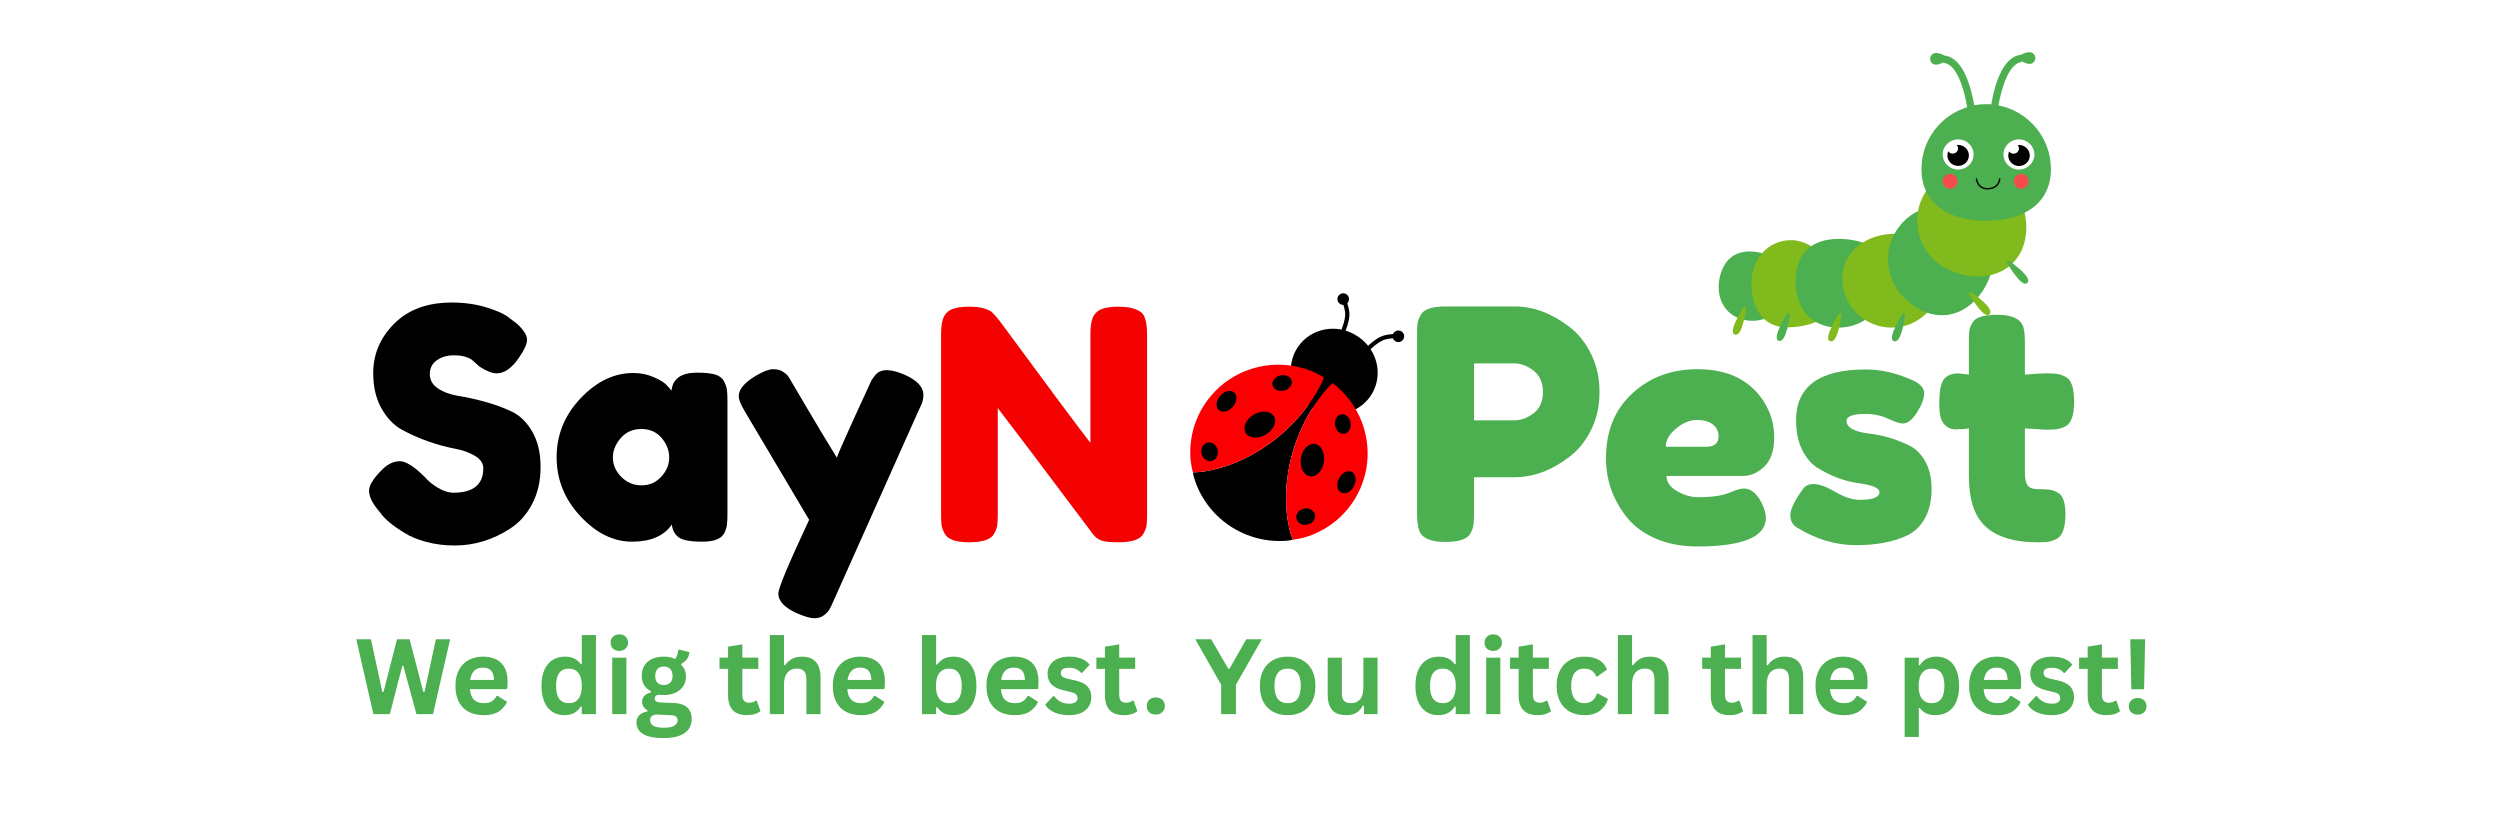<svg xmlns="http://www.w3.org/2000/svg" xmlns:xlink="http://www.w3.org/1999/xlink" width="600" zoomAndPan="magnify" viewBox="0 0 450 150" height="200" preserveAspectRatio="xMidYMid meet" version="1.0"><defs><g/><clipPath id="4ffce066dc"><path d="M 240 52.387 L 243 52.387 L 243 55 L 240 55 Z M 240 52.387 " clip-rule="nonzero"/></clipPath><clipPath id="ffbdeb604c"><path d="M 214.184 59 L 248 59 L 248 97.387 L 214.184 97.387 Z M 214.184 59 " clip-rule="nonzero"/></clipPath><clipPath id="8376763ea0"><path d="M 214.184 65 L 239 65 L 239 86 L 214.184 86 Z M 214.184 65 " clip-rule="nonzero"/></clipPath><clipPath id="13371cb432"><path d="M 231 68 L 247 68 L 247 97.387 L 231 97.387 Z M 231 68 " clip-rule="nonzero"/></clipPath><clipPath id="f39c798f10"><path d="M 345 9.359 L 369.34 9.359 L 369.34 40 L 345 40 Z M 345 9.359 " clip-rule="nonzero"/></clipPath><clipPath id="51a939d81a"><path d="M 340 56 L 343 56 L 343 61.859 L 340 61.859 Z M 340 56 " clip-rule="nonzero"/></clipPath><clipPath id="051f0997c5"><path d="M 329 56 L 332 56 L 332 61.859 L 329 61.859 Z M 329 56 " clip-rule="nonzero"/></clipPath><clipPath id="bdf274511d"><path d="M 319 56 L 323 56 L 323 61.859 L 319 61.859 Z M 319 56 " clip-rule="nonzero"/></clipPath></defs><rect x="-45" width="540" fill="#ffffff" y="-15" height="180" fill-opacity="1"/><rect x="-45" width="540" fill="#ffffff" y="-15" height="180" fill-opacity="1"/><g fill="#4caf50" fill-opacity="1"><g transform="translate(63.756, 128.541)"><g><path d="M 6.422 0 L 3.453 0 L 0.375 -13.469 L 3.016 -13.469 L 5.062 -4 L 5.281 -4 L 7.703 -13.469 L 9.969 -13.469 L 12.438 -4 L 12.656 -4 L 14.703 -13.469 L 17.266 -13.469 L 14.188 0 L 11.203 0 L 8.844 -8.688 L 8.656 -8.688 Z M 6.422 0 "/></g></g></g><g fill="#4caf50" fill-opacity="1"><g transform="translate(81.075, 128.541)"><g><path d="M 10.031 -4.5 L 3.516 -4.5 C 3.586 -3.613 3.836 -2.969 4.266 -2.562 C 4.691 -2.164 5.273 -1.969 6.016 -1.969 C 6.598 -1.969 7.07 -2.078 7.438 -2.297 C 7.801 -2.516 8.094 -2.844 8.312 -3.281 L 8.516 -3.281 L 10.203 -2.203 C 9.867 -1.484 9.367 -0.906 8.703 -0.469 C 8.035 -0.031 7.141 0.188 6.016 0.188 C 4.973 0.188 4.066 -0.008 3.297 -0.406 C 2.535 -0.801 1.945 -1.395 1.531 -2.188 C 1.113 -2.977 0.906 -3.941 0.906 -5.078 C 0.906 -6.234 1.125 -7.207 1.562 -8 C 2 -8.789 2.586 -9.379 3.328 -9.766 C 4.078 -10.148 4.914 -10.344 5.844 -10.344 C 7.281 -10.344 8.379 -9.961 9.141 -9.203 C 9.898 -8.441 10.281 -7.328 10.281 -5.859 C 10.281 -5.328 10.266 -4.91 10.234 -4.609 Z M 7.844 -6.156 C 7.82 -6.926 7.645 -7.488 7.312 -7.844 C 6.977 -8.195 6.488 -8.375 5.844 -8.375 C 4.551 -8.375 3.789 -7.633 3.562 -6.156 Z M 7.844 -6.156 "/></g></g><g transform="translate(92.115, 128.541)"><g/></g><g transform="translate(96.562, 128.541)"><g><path d="M 5.016 0.188 C 4.211 0.188 3.504 -0.004 2.891 -0.391 C 2.273 -0.773 1.789 -1.363 1.438 -2.156 C 1.082 -2.945 0.906 -3.922 0.906 -5.078 C 0.906 -6.234 1.082 -7.207 1.438 -8 C 1.801 -8.789 2.301 -9.379 2.938 -9.766 C 3.57 -10.148 4.305 -10.344 5.141 -10.344 C 5.773 -10.344 6.32 -10.234 6.781 -10.016 C 7.25 -9.805 7.645 -9.469 7.969 -9 L 8.156 -9.047 L 8.156 -14.234 L 10.703 -14.234 L 10.703 0 L 8.156 0 L 8.156 -1.312 L 7.969 -1.359 C 7.688 -0.879 7.297 -0.5 6.797 -0.219 C 6.305 0.051 5.711 0.188 5.016 0.188 Z M 5.844 -1.969 C 6.562 -1.969 7.129 -2.223 7.547 -2.734 C 7.961 -3.254 8.172 -4.035 8.172 -5.078 C 8.172 -6.117 7.961 -6.895 7.547 -7.406 C 7.129 -7.926 6.562 -8.188 5.844 -8.188 C 5.094 -8.188 4.52 -7.938 4.125 -7.438 C 3.727 -6.938 3.531 -6.148 3.531 -5.078 C 3.531 -4.004 3.727 -3.219 4.125 -2.719 C 4.52 -2.219 5.094 -1.969 5.844 -1.969 Z M 5.844 -1.969 "/></g></g><g transform="translate(108.735, 128.541)"><g><path d="M 2.734 -11.375 C 2.273 -11.375 1.898 -11.508 1.609 -11.781 C 1.316 -12.062 1.172 -12.426 1.172 -12.875 C 1.172 -13.312 1.316 -13.664 1.609 -13.938 C 1.898 -14.219 2.273 -14.359 2.734 -14.359 C 3.047 -14.359 3.316 -14.297 3.547 -14.172 C 3.785 -14.047 3.973 -13.867 4.109 -13.641 C 4.242 -13.422 4.312 -13.164 4.312 -12.875 C 4.312 -12.582 4.242 -12.32 4.109 -12.094 C 3.973 -11.875 3.785 -11.695 3.547 -11.562 C 3.316 -11.438 3.047 -11.375 2.734 -11.375 Z M 1.469 0 L 1.469 -10.156 L 4.016 -10.156 L 4.016 0 Z M 1.469 0 "/></g></g><g transform="translate(114.204, 128.541)"><g><path d="M 5.266 4.312 C 3.586 4.312 2.348 4.066 1.547 3.578 C 0.754 3.086 0.359 2.398 0.359 1.516 C 0.359 0.984 0.523 0.547 0.859 0.203 C 1.203 -0.129 1.695 -0.359 2.344 -0.484 L 2.344 -0.672 C 2 -0.879 1.75 -1.109 1.594 -1.359 C 1.445 -1.617 1.375 -1.914 1.375 -2.25 C 1.375 -3.07 1.906 -3.625 2.969 -3.906 L 2.969 -4.094 C 2.414 -4.406 2 -4.789 1.719 -5.25 C 1.445 -5.719 1.312 -6.281 1.312 -6.938 C 1.312 -7.613 1.469 -8.207 1.781 -8.719 C 2.094 -9.238 2.547 -9.641 3.141 -9.922 C 3.742 -10.203 4.461 -10.344 5.297 -10.344 C 6.141 -10.344 6.816 -10.195 7.328 -9.906 C 7.641 -10.363 7.816 -10.891 7.859 -11.484 L 8.062 -11.609 L 9.891 -11.156 C 9.836 -10.664 9.695 -10.254 9.469 -9.922 C 9.238 -9.598 8.883 -9.305 8.406 -9.047 L 8.406 -8.844 C 8.977 -8.344 9.266 -7.641 9.266 -6.734 C 9.266 -6.109 9.109 -5.547 8.797 -5.047 C 8.484 -4.555 8.023 -4.164 7.422 -3.875 C 6.828 -3.582 6.117 -3.438 5.297 -3.438 L 4.906 -3.453 C 4.664 -3.461 4.492 -3.469 4.391 -3.469 C 4.16 -3.469 3.977 -3.406 3.844 -3.281 C 3.707 -3.156 3.641 -2.992 3.641 -2.797 C 3.641 -2.586 3.723 -2.422 3.891 -2.297 C 4.066 -2.18 4.32 -2.113 4.656 -2.094 L 6.938 -2.016 C 9.176 -1.953 10.297 -0.984 10.297 0.891 C 10.297 1.547 10.129 2.129 9.797 2.641 C 9.461 3.148 8.922 3.555 8.172 3.859 C 7.422 4.16 6.453 4.312 5.266 4.312 Z M 5.297 -5.234 C 5.785 -5.234 6.164 -5.375 6.438 -5.656 C 6.719 -5.945 6.859 -6.359 6.859 -6.891 C 6.859 -7.43 6.719 -7.844 6.438 -8.125 C 6.164 -8.414 5.785 -8.562 5.297 -8.562 C 4.797 -8.562 4.41 -8.414 4.141 -8.125 C 3.867 -7.844 3.734 -7.43 3.734 -6.891 C 3.734 -6.359 3.867 -5.945 4.141 -5.656 C 4.41 -5.375 4.797 -5.234 5.297 -5.234 Z M 5.266 2.453 C 6.141 2.453 6.773 2.328 7.172 2.078 C 7.566 1.836 7.766 1.52 7.766 1.125 C 7.766 0.812 7.66 0.578 7.453 0.422 C 7.254 0.273 6.93 0.195 6.484 0.188 L 4.484 0.094 C 4.422 0.094 4.359 0.086 4.297 0.078 C 4.234 0.078 4.176 0.078 4.125 0.078 C 3.695 0.078 3.367 0.164 3.141 0.344 C 2.922 0.531 2.812 0.785 2.812 1.109 C 2.812 1.547 3.016 1.879 3.422 2.109 C 3.836 2.336 4.453 2.453 5.266 2.453 Z M 5.266 2.453 "/></g></g><g transform="translate(124.765, 128.541)"><g/></g><g transform="translate(129.212, 128.541)"><g><path d="M 7 -2.422 L 7.672 -0.531 C 7.391 -0.301 7.039 -0.125 6.625 0 C 6.207 0.125 5.738 0.188 5.219 0.188 C 4.113 0.188 3.273 -0.109 2.703 -0.703 C 2.129 -1.305 1.844 -2.176 1.844 -3.312 L 1.844 -8.141 L 0.297 -8.141 L 0.297 -10.172 L 1.844 -10.172 L 1.844 -12.141 L 4.406 -12.562 L 4.406 -10.172 L 7.281 -10.172 L 7.281 -8.141 L 4.406 -8.141 L 4.406 -3.5 C 4.406 -3 4.508 -2.629 4.719 -2.391 C 4.926 -2.16 5.227 -2.047 5.625 -2.047 C 6.082 -2.047 6.477 -2.172 6.812 -2.422 Z M 7 -2.422 "/></g></g><g transform="translate(137.103, 128.541)"><g><path d="M 1.469 0 L 1.469 -14.234 L 4.016 -14.234 L 4.016 -8.828 L 4.203 -8.797 C 4.547 -9.297 4.961 -9.676 5.453 -9.938 C 5.941 -10.207 6.535 -10.344 7.234 -10.344 C 9.473 -10.344 10.594 -9.07 10.594 -6.531 L 10.594 0 L 8.047 0 L 8.047 -6.219 C 8.047 -6.906 7.906 -7.406 7.625 -7.719 C 7.344 -8.039 6.91 -8.203 6.328 -8.203 C 5.617 -8.203 5.055 -7.961 4.641 -7.484 C 4.223 -7.004 4.016 -6.266 4.016 -5.266 L 4.016 0 Z M 1.469 0 "/></g></g><g transform="translate(148.999, 128.541)"><g><path d="M 10.031 -4.5 L 3.516 -4.5 C 3.586 -3.613 3.836 -2.969 4.266 -2.562 C 4.691 -2.164 5.273 -1.969 6.016 -1.969 C 6.598 -1.969 7.07 -2.078 7.438 -2.297 C 7.801 -2.516 8.094 -2.844 8.312 -3.281 L 8.516 -3.281 L 10.203 -2.203 C 9.867 -1.484 9.367 -0.906 8.703 -0.469 C 8.035 -0.031 7.141 0.188 6.016 0.188 C 4.973 0.188 4.066 -0.008 3.297 -0.406 C 2.535 -0.801 1.945 -1.395 1.531 -2.188 C 1.113 -2.977 0.906 -3.941 0.906 -5.078 C 0.906 -6.234 1.125 -7.207 1.562 -8 C 2 -8.789 2.586 -9.379 3.328 -9.766 C 4.078 -10.148 4.914 -10.344 5.844 -10.344 C 7.281 -10.344 8.379 -9.961 9.141 -9.203 C 9.898 -8.441 10.281 -7.328 10.281 -5.859 C 10.281 -5.328 10.266 -4.91 10.234 -4.609 Z M 7.844 -6.156 C 7.82 -6.926 7.645 -7.488 7.312 -7.844 C 6.977 -8.195 6.488 -8.375 5.844 -8.375 C 4.551 -8.375 3.789 -7.633 3.562 -6.156 Z M 7.844 -6.156 "/></g></g><g transform="translate(160.038, 128.541)"><g/></g><g transform="translate(164.486, 128.541)"><g><path d="M 7.094 0.188 C 5.801 0.188 4.836 -0.297 4.203 -1.266 L 4.016 -1.219 L 4.016 0 L 1.469 0 L 1.469 -14.234 L 4.016 -14.234 L 4.016 -8.953 L 4.203 -8.922 C 4.555 -9.41 4.969 -9.77 5.438 -10 C 5.914 -10.227 6.488 -10.344 7.156 -10.344 C 7.977 -10.344 8.695 -10.148 9.312 -9.766 C 9.926 -9.379 10.406 -8.789 10.75 -8 C 11.094 -7.219 11.266 -6.242 11.266 -5.078 C 11.266 -3.922 11.082 -2.945 10.719 -2.156 C 10.363 -1.363 9.875 -0.773 9.25 -0.391 C 8.625 -0.004 7.906 0.188 7.094 0.188 Z M 6.328 -1.969 C 7.078 -1.969 7.645 -2.219 8.031 -2.719 C 8.426 -3.219 8.625 -4.004 8.625 -5.078 C 8.625 -6.148 8.426 -6.938 8.031 -7.438 C 7.645 -7.938 7.078 -8.188 6.328 -8.188 C 5.609 -8.188 5.035 -7.926 4.609 -7.406 C 4.191 -6.895 3.984 -6.117 3.984 -5.078 C 3.984 -4.035 4.191 -3.254 4.609 -2.734 C 5.035 -2.223 5.609 -1.969 6.328 -1.969 Z M 6.328 -1.969 "/></g></g><g transform="translate(176.649, 128.541)"><g><path d="M 10.031 -4.5 L 3.516 -4.5 C 3.586 -3.613 3.836 -2.969 4.266 -2.562 C 4.691 -2.164 5.273 -1.969 6.016 -1.969 C 6.598 -1.969 7.07 -2.078 7.438 -2.297 C 7.801 -2.516 8.094 -2.844 8.312 -3.281 L 8.516 -3.281 L 10.203 -2.203 C 9.867 -1.484 9.367 -0.906 8.703 -0.469 C 8.035 -0.031 7.141 0.188 6.016 0.188 C 4.973 0.188 4.066 -0.008 3.297 -0.406 C 2.535 -0.801 1.945 -1.395 1.531 -2.188 C 1.113 -2.977 0.906 -3.941 0.906 -5.078 C 0.906 -6.234 1.125 -7.207 1.562 -8 C 2 -8.789 2.586 -9.379 3.328 -9.766 C 4.078 -10.148 4.914 -10.344 5.844 -10.344 C 7.281 -10.344 8.379 -9.961 9.141 -9.203 C 9.898 -8.441 10.281 -7.328 10.281 -5.859 C 10.281 -5.328 10.266 -4.91 10.234 -4.609 Z M 7.844 -6.156 C 7.82 -6.926 7.645 -7.488 7.312 -7.844 C 6.977 -8.195 6.488 -8.375 5.844 -8.375 C 4.551 -8.375 3.789 -7.633 3.562 -6.156 Z M 7.844 -6.156 "/></g></g><g transform="translate(187.688, 128.541)"><g><path d="M 4.75 0.188 C 4.062 0.188 3.426 0.109 2.844 -0.047 C 2.27 -0.211 1.773 -0.438 1.359 -0.719 C 0.953 -1.008 0.648 -1.336 0.453 -1.703 L 1.875 -3.234 L 2.078 -3.234 C 2.41 -2.773 2.805 -2.43 3.266 -2.203 C 3.723 -1.984 4.223 -1.875 4.766 -1.875 C 5.266 -1.875 5.641 -1.961 5.891 -2.141 C 6.141 -2.316 6.266 -2.57 6.266 -2.906 C 6.266 -3.156 6.176 -3.367 6 -3.547 C 5.82 -3.723 5.531 -3.859 5.125 -3.953 L 3.781 -4.281 C 2.77 -4.52 2.031 -4.883 1.562 -5.375 C 1.102 -5.875 0.875 -6.504 0.875 -7.266 C 0.875 -7.898 1.035 -8.445 1.359 -8.906 C 1.68 -9.375 2.133 -9.727 2.719 -9.969 C 3.301 -10.219 3.984 -10.344 4.766 -10.344 C 5.68 -10.344 6.441 -10.211 7.047 -9.953 C 7.648 -9.691 8.117 -9.336 8.453 -8.891 L 7.094 -7.422 L 6.906 -7.422 C 6.625 -7.742 6.305 -7.977 5.953 -8.125 C 5.598 -8.27 5.203 -8.344 4.766 -8.344 C 3.766 -8.344 3.266 -8.031 3.266 -7.406 C 3.266 -7.133 3.359 -6.914 3.547 -6.75 C 3.734 -6.594 4.062 -6.461 4.531 -6.359 L 5.781 -6.078 C 6.812 -5.859 7.562 -5.504 8.031 -5.016 C 8.508 -4.523 8.75 -3.867 8.75 -3.047 C 8.75 -2.398 8.586 -1.832 8.266 -1.344 C 7.953 -0.852 7.492 -0.473 6.891 -0.203 C 6.297 0.055 5.582 0.188 4.75 0.188 Z M 4.75 0.188 "/></g></g><g transform="translate(197.052, 128.541)"><g><path d="M 7 -2.422 L 7.672 -0.531 C 7.391 -0.301 7.039 -0.125 6.625 0 C 6.207 0.125 5.738 0.188 5.219 0.188 C 4.113 0.188 3.273 -0.109 2.703 -0.703 C 2.129 -1.305 1.844 -2.176 1.844 -3.312 L 1.844 -8.141 L 0.297 -8.141 L 0.297 -10.172 L 1.844 -10.172 L 1.844 -12.141 L 4.406 -12.562 L 4.406 -10.172 L 7.281 -10.172 L 7.281 -8.141 L 4.406 -8.141 L 4.406 -3.5 C 4.406 -3 4.508 -2.629 4.719 -2.391 C 4.926 -2.16 5.227 -2.047 5.625 -2.047 C 6.082 -2.047 6.477 -2.172 6.812 -2.422 Z M 7 -2.422 "/></g></g></g><g fill="#4caf50" fill-opacity="1"><g transform="translate(205.44, 128.541)"><g><path d="M 2.594 0.078 C 2.27 0.078 1.984 0.016 1.734 -0.109 C 1.484 -0.242 1.289 -0.426 1.156 -0.656 C 1.031 -0.895 0.969 -1.16 0.969 -1.453 C 0.969 -1.742 1.031 -2.004 1.156 -2.234 C 1.289 -2.473 1.484 -2.66 1.734 -2.797 C 1.984 -2.93 2.27 -3 2.594 -3 C 2.926 -3 3.219 -2.93 3.469 -2.797 C 3.719 -2.672 3.906 -2.488 4.031 -2.25 C 4.164 -2.02 4.234 -1.758 4.234 -1.469 C 4.234 -1.02 4.082 -0.648 3.781 -0.359 C 3.488 -0.066 3.094 0.078 2.594 0.078 Z M 2.594 0.078 "/></g></g><g transform="translate(210.643, 128.541)"><g/></g><g transform="translate(215.09, 128.541)"><g><path d="M 7.375 0 L 4.719 0 L 4.719 -5.281 L 0.062 -13.469 L 2.922 -13.469 L 6 -8.172 L 6.219 -8.172 L 9.234 -13.469 L 12.031 -13.469 L 7.375 -5.281 Z M 7.375 0 "/></g></g></g><g fill="#4caf50" fill-opacity="1"><g transform="translate(225.872, 128.541)"><g><path d="M 5.906 0.188 C 4.906 0.188 4.031 -0.016 3.281 -0.422 C 2.531 -0.828 1.945 -1.422 1.531 -2.203 C 1.113 -2.992 0.906 -3.953 0.906 -5.078 C 0.906 -6.191 1.113 -7.145 1.531 -7.938 C 1.945 -8.727 2.531 -9.328 3.281 -9.734 C 4.031 -10.141 4.906 -10.344 5.906 -10.344 C 6.895 -10.344 7.766 -10.141 8.516 -9.734 C 9.273 -9.328 9.863 -8.727 10.281 -7.938 C 10.695 -7.145 10.906 -6.191 10.906 -5.078 C 10.906 -3.953 10.695 -2.992 10.281 -2.203 C 9.863 -1.422 9.273 -0.828 8.516 -0.422 C 7.766 -0.016 6.895 0.188 5.906 0.188 Z M 5.906 -1.969 C 7.477 -1.969 8.266 -3.004 8.266 -5.078 C 8.266 -6.148 8.062 -6.938 7.656 -7.438 C 7.25 -7.938 6.664 -8.188 5.906 -8.188 C 4.32 -8.188 3.531 -7.148 3.531 -5.078 C 3.531 -3.004 4.32 -1.969 5.906 -1.969 Z M 5.906 -1.969 "/></g></g><g transform="translate(237.676, 128.541)"><g><path d="M 4.656 0.188 C 3.508 0.188 2.664 -0.117 2.125 -0.734 C 1.582 -1.359 1.312 -2.254 1.312 -3.422 L 1.312 -10.156 L 3.859 -10.156 L 3.859 -3.75 C 3.859 -3.125 3.988 -2.672 4.25 -2.391 C 4.52 -2.109 4.938 -1.969 5.5 -1.969 C 6.207 -1.969 6.754 -2.195 7.141 -2.656 C 7.535 -3.125 7.734 -3.852 7.734 -4.844 L 7.734 -10.156 L 10.281 -10.156 L 10.281 0 L 7.844 0 L 7.844 -1.484 L 7.641 -1.531 C 7.316 -0.945 6.922 -0.516 6.453 -0.234 C 5.984 0.047 5.383 0.188 4.656 0.188 Z M 4.656 0.188 "/></g></g><g transform="translate(249.424, 128.541)"><g/></g><g transform="translate(253.871, 128.541)"><g><path d="M 5.016 0.188 C 4.211 0.188 3.504 -0.004 2.891 -0.391 C 2.273 -0.773 1.789 -1.363 1.438 -2.156 C 1.082 -2.945 0.906 -3.922 0.906 -5.078 C 0.906 -6.234 1.082 -7.207 1.438 -8 C 1.801 -8.789 2.301 -9.379 2.938 -9.766 C 3.57 -10.148 4.305 -10.344 5.141 -10.344 C 5.773 -10.344 6.32 -10.234 6.781 -10.016 C 7.25 -9.805 7.645 -9.469 7.969 -9 L 8.156 -9.047 L 8.156 -14.234 L 10.703 -14.234 L 10.703 0 L 8.156 0 L 8.156 -1.312 L 7.969 -1.359 C 7.688 -0.879 7.297 -0.5 6.797 -0.219 C 6.305 0.051 5.711 0.188 5.016 0.188 Z M 5.844 -1.969 C 6.562 -1.969 7.129 -2.223 7.547 -2.734 C 7.961 -3.254 8.172 -4.035 8.172 -5.078 C 8.172 -6.117 7.961 -6.895 7.547 -7.406 C 7.129 -7.926 6.562 -8.188 5.844 -8.188 C 5.094 -8.188 4.52 -7.938 4.125 -7.438 C 3.727 -6.938 3.531 -6.148 3.531 -5.078 C 3.531 -4.004 3.727 -3.219 4.125 -2.719 C 4.52 -2.219 5.094 -1.969 5.844 -1.969 Z M 5.844 -1.969 "/></g></g><g transform="translate(266.044, 128.541)"><g><path d="M 2.734 -11.375 C 2.273 -11.375 1.898 -11.508 1.609 -11.781 C 1.316 -12.062 1.172 -12.426 1.172 -12.875 C 1.172 -13.312 1.316 -13.664 1.609 -13.938 C 1.898 -14.219 2.273 -14.359 2.734 -14.359 C 3.047 -14.359 3.316 -14.297 3.547 -14.172 C 3.785 -14.047 3.973 -13.867 4.109 -13.641 C 4.242 -13.422 4.312 -13.164 4.312 -12.875 C 4.312 -12.582 4.242 -12.32 4.109 -12.094 C 3.973 -11.875 3.785 -11.695 3.547 -11.562 C 3.316 -11.438 3.047 -11.375 2.734 -11.375 Z M 1.469 0 L 1.469 -10.156 L 4.016 -10.156 L 4.016 0 Z M 1.469 0 "/></g></g><g transform="translate(271.513, 128.541)"><g><path d="M 7 -2.422 L 7.672 -0.531 C 7.391 -0.301 7.039 -0.125 6.625 0 C 6.207 0.125 5.738 0.188 5.219 0.188 C 4.113 0.188 3.273 -0.109 2.703 -0.703 C 2.129 -1.305 1.844 -2.176 1.844 -3.312 L 1.844 -8.141 L 0.297 -8.141 L 0.297 -10.172 L 1.844 -10.172 L 1.844 -12.141 L 4.406 -12.562 L 4.406 -10.172 L 7.281 -10.172 L 7.281 -8.141 L 4.406 -8.141 L 4.406 -3.5 C 4.406 -3 4.508 -2.629 4.719 -2.391 C 4.926 -2.16 5.227 -2.047 5.625 -2.047 C 6.082 -2.047 6.477 -2.172 6.812 -2.422 Z M 7 -2.422 "/></g></g></g><g fill="#4caf50" fill-opacity="1"><g transform="translate(279.284, 128.541)"><g><path d="M 5.922 0.188 C 4.941 0.188 4.07 -0.016 3.312 -0.422 C 2.562 -0.828 1.973 -1.426 1.547 -2.219 C 1.117 -3.008 0.906 -3.961 0.906 -5.078 C 0.906 -6.191 1.117 -7.145 1.547 -7.938 C 1.973 -8.727 2.555 -9.328 3.297 -9.734 C 4.047 -10.141 4.906 -10.344 5.875 -10.344 C 8.02 -10.344 9.391 -9.566 9.984 -8.016 L 8.234 -6.766 L 8.047 -6.766 C 7.836 -7.242 7.566 -7.598 7.234 -7.828 C 6.898 -8.066 6.445 -8.188 5.875 -8.188 C 5.133 -8.188 4.555 -7.93 4.141 -7.422 C 3.734 -6.91 3.531 -6.129 3.531 -5.078 C 3.531 -4.035 3.738 -3.254 4.156 -2.734 C 4.57 -2.223 5.16 -1.969 5.922 -1.969 C 6.473 -1.969 6.941 -2.113 7.328 -2.406 C 7.711 -2.707 7.988 -3.141 8.156 -3.703 L 8.344 -3.719 L 10.156 -2.719 C 9.895 -1.863 9.414 -1.164 8.719 -0.625 C 8.031 -0.082 7.098 0.188 5.922 0.188 Z M 5.922 0.188 "/></g></g><g transform="translate(289.753, 128.541)"><g><path d="M 1.469 0 L 1.469 -14.234 L 4.016 -14.234 L 4.016 -8.828 L 4.203 -8.797 C 4.547 -9.297 4.961 -9.676 5.453 -9.938 C 5.941 -10.207 6.535 -10.344 7.234 -10.344 C 9.473 -10.344 10.594 -9.07 10.594 -6.531 L 10.594 0 L 8.047 0 L 8.047 -6.219 C 8.047 -6.906 7.906 -7.406 7.625 -7.719 C 7.344 -8.039 6.91 -8.203 6.328 -8.203 C 5.617 -8.203 5.055 -7.961 4.641 -7.484 C 4.223 -7.004 4.016 -6.266 4.016 -5.266 L 4.016 0 Z M 1.469 0 "/></g></g><g transform="translate(301.649, 128.541)"><g/></g><g transform="translate(306.096, 128.541)"><g><path d="M 7 -2.422 L 7.672 -0.531 C 7.391 -0.301 7.039 -0.125 6.625 0 C 6.207 0.125 5.738 0.188 5.219 0.188 C 4.113 0.188 3.273 -0.109 2.703 -0.703 C 2.129 -1.305 1.844 -2.176 1.844 -3.312 L 1.844 -8.141 L 0.297 -8.141 L 0.297 -10.172 L 1.844 -10.172 L 1.844 -12.141 L 4.406 -12.562 L 4.406 -10.172 L 7.281 -10.172 L 7.281 -8.141 L 4.406 -8.141 L 4.406 -3.5 C 4.406 -3 4.508 -2.629 4.719 -2.391 C 4.926 -2.16 5.227 -2.047 5.625 -2.047 C 6.082 -2.047 6.477 -2.172 6.812 -2.422 Z M 7 -2.422 "/></g></g><g transform="translate(313.987, 128.541)"><g><path d="M 1.469 0 L 1.469 -14.234 L 4.016 -14.234 L 4.016 -8.828 L 4.203 -8.797 C 4.547 -9.297 4.961 -9.676 5.453 -9.938 C 5.941 -10.207 6.535 -10.344 7.234 -10.344 C 9.473 -10.344 10.594 -9.07 10.594 -6.531 L 10.594 0 L 8.047 0 L 8.047 -6.219 C 8.047 -6.906 7.906 -7.406 7.625 -7.719 C 7.344 -8.039 6.91 -8.203 6.328 -8.203 C 5.617 -8.203 5.055 -7.961 4.641 -7.484 C 4.223 -7.004 4.016 -6.266 4.016 -5.266 L 4.016 0 Z M 1.469 0 "/></g></g><g transform="translate(325.883, 128.541)"><g><path d="M 10.031 -4.5 L 3.516 -4.5 C 3.586 -3.613 3.836 -2.969 4.266 -2.562 C 4.691 -2.164 5.273 -1.969 6.016 -1.969 C 6.598 -1.969 7.07 -2.078 7.438 -2.297 C 7.801 -2.516 8.094 -2.844 8.312 -3.281 L 8.516 -3.281 L 10.203 -2.203 C 9.867 -1.484 9.367 -0.906 8.703 -0.469 C 8.035 -0.031 7.141 0.188 6.016 0.188 C 4.973 0.188 4.066 -0.008 3.297 -0.406 C 2.535 -0.801 1.945 -1.395 1.531 -2.188 C 1.113 -2.977 0.906 -3.941 0.906 -5.078 C 0.906 -6.234 1.125 -7.207 1.562 -8 C 2 -8.789 2.586 -9.379 3.328 -9.766 C 4.078 -10.148 4.914 -10.344 5.844 -10.344 C 7.281 -10.344 8.379 -9.961 9.141 -9.203 C 9.898 -8.441 10.281 -7.328 10.281 -5.859 C 10.281 -5.328 10.266 -4.91 10.234 -4.609 Z M 7.844 -6.156 C 7.82 -6.926 7.645 -7.488 7.312 -7.844 C 6.977 -8.195 6.488 -8.375 5.844 -8.375 C 4.551 -8.375 3.789 -7.633 3.562 -6.156 Z M 7.844 -6.156 "/></g></g><g transform="translate(336.923, 128.541)"><g/></g><g transform="translate(341.37, 128.541)"><g><path d="M 1.469 4.109 L 1.469 -10.156 L 4.016 -10.156 L 4.016 -8.828 L 4.203 -8.797 C 4.504 -9.305 4.906 -9.691 5.406 -9.953 C 5.914 -10.211 6.508 -10.344 7.188 -10.344 C 8 -10.344 8.707 -10.148 9.312 -9.766 C 9.926 -9.379 10.406 -8.789 10.75 -8 C 11.094 -7.219 11.266 -6.242 11.266 -5.078 C 11.266 -3.91 11.082 -2.93 10.719 -2.141 C 10.363 -1.359 9.863 -0.773 9.219 -0.391 C 8.582 -0.004 7.848 0.188 7.016 0.188 C 6.379 0.188 5.832 0.082 5.375 -0.125 C 4.914 -0.332 4.523 -0.66 4.203 -1.109 L 4.016 -1.078 L 4.016 4.109 Z M 6.312 -1.969 C 7.07 -1.969 7.645 -2.219 8.031 -2.719 C 8.426 -3.219 8.625 -4.004 8.625 -5.078 C 8.625 -6.148 8.426 -6.938 8.031 -7.438 C 7.645 -7.938 7.07 -8.188 6.312 -8.188 C 5.594 -8.188 5.023 -7.926 4.609 -7.406 C 4.191 -6.895 3.984 -6.117 3.984 -5.078 C 3.984 -4.035 4.191 -3.254 4.609 -2.734 C 5.023 -2.223 5.594 -1.969 6.312 -1.969 Z M 6.312 -1.969 "/></g></g><g transform="translate(353.533, 128.541)"><g><path d="M 10.031 -4.5 L 3.516 -4.5 C 3.586 -3.613 3.836 -2.969 4.266 -2.562 C 4.691 -2.164 5.273 -1.969 6.016 -1.969 C 6.598 -1.969 7.07 -2.078 7.438 -2.297 C 7.801 -2.516 8.094 -2.844 8.312 -3.281 L 8.516 -3.281 L 10.203 -2.203 C 9.867 -1.484 9.367 -0.906 8.703 -0.469 C 8.035 -0.031 7.141 0.188 6.016 0.188 C 4.973 0.188 4.066 -0.008 3.297 -0.406 C 2.535 -0.801 1.945 -1.395 1.531 -2.188 C 1.113 -2.977 0.906 -3.941 0.906 -5.078 C 0.906 -6.234 1.125 -7.207 1.562 -8 C 2 -8.789 2.586 -9.379 3.328 -9.766 C 4.078 -10.148 4.914 -10.344 5.844 -10.344 C 7.281 -10.344 8.379 -9.961 9.141 -9.203 C 9.898 -8.441 10.281 -7.328 10.281 -5.859 C 10.281 -5.328 10.266 -4.91 10.234 -4.609 Z M 7.844 -6.156 C 7.82 -6.926 7.645 -7.488 7.312 -7.844 C 6.977 -8.195 6.488 -8.375 5.844 -8.375 C 4.551 -8.375 3.789 -7.633 3.562 -6.156 Z M 7.844 -6.156 "/></g></g><g transform="translate(364.573, 128.541)"><g><path d="M 4.75 0.188 C 4.062 0.188 3.426 0.109 2.844 -0.047 C 2.27 -0.211 1.773 -0.438 1.359 -0.719 C 0.953 -1.008 0.648 -1.336 0.453 -1.703 L 1.875 -3.234 L 2.078 -3.234 C 2.41 -2.773 2.805 -2.43 3.266 -2.203 C 3.723 -1.984 4.223 -1.875 4.766 -1.875 C 5.266 -1.875 5.641 -1.961 5.891 -2.141 C 6.141 -2.316 6.266 -2.57 6.266 -2.906 C 6.266 -3.156 6.176 -3.367 6 -3.547 C 5.82 -3.723 5.531 -3.859 5.125 -3.953 L 3.781 -4.281 C 2.77 -4.52 2.031 -4.883 1.562 -5.375 C 1.102 -5.875 0.875 -6.504 0.875 -7.266 C 0.875 -7.898 1.035 -8.445 1.359 -8.906 C 1.68 -9.375 2.133 -9.727 2.719 -9.969 C 3.301 -10.219 3.984 -10.344 4.766 -10.344 C 5.68 -10.344 6.441 -10.211 7.047 -9.953 C 7.648 -9.691 8.117 -9.336 8.453 -8.891 L 7.094 -7.422 L 6.906 -7.422 C 6.625 -7.742 6.305 -7.977 5.953 -8.125 C 5.598 -8.27 5.203 -8.344 4.766 -8.344 C 3.766 -8.344 3.266 -8.031 3.266 -7.406 C 3.266 -7.133 3.359 -6.914 3.547 -6.75 C 3.734 -6.594 4.062 -6.461 4.531 -6.359 L 5.781 -6.078 C 6.812 -5.859 7.562 -5.504 8.031 -5.016 C 8.508 -4.523 8.75 -3.867 8.75 -3.047 C 8.75 -2.398 8.586 -1.832 8.266 -1.344 C 7.953 -0.852 7.492 -0.473 6.891 -0.203 C 6.297 0.055 5.582 0.188 4.75 0.188 Z M 4.75 0.188 "/></g></g><g transform="translate(373.937, 128.541)"><g><path d="M 7 -2.422 L 7.672 -0.531 C 7.391 -0.301 7.039 -0.125 6.625 0 C 6.207 0.125 5.738 0.188 5.219 0.188 C 4.113 0.188 3.273 -0.109 2.703 -0.703 C 2.129 -1.305 1.844 -2.176 1.844 -3.312 L 1.844 -8.141 L 0.297 -8.141 L 0.297 -10.172 L 1.844 -10.172 L 1.844 -12.141 L 4.406 -12.562 L 4.406 -10.172 L 7.281 -10.172 L 7.281 -8.141 L 4.406 -8.141 L 4.406 -3.5 C 4.406 -3 4.508 -2.629 4.719 -2.391 C 4.926 -2.16 5.227 -2.047 5.625 -2.047 C 6.082 -2.047 6.477 -2.172 6.812 -2.422 Z M 7 -2.422 "/></g></g><g transform="translate(381.827, 128.541)"><g><path d="M 4.109 -4.469 L 1.812 -4.469 L 1.625 -13.469 L 4.297 -13.469 Z M 2.953 0.094 C 2.641 0.094 2.359 0.031 2.109 -0.094 C 1.867 -0.227 1.68 -0.406 1.547 -0.625 C 1.422 -0.852 1.359 -1.113 1.359 -1.406 C 1.359 -1.688 1.422 -1.941 1.547 -2.172 C 1.68 -2.398 1.867 -2.578 2.109 -2.703 C 2.359 -2.836 2.641 -2.906 2.953 -2.906 C 3.43 -2.906 3.816 -2.766 4.109 -2.484 C 4.398 -2.203 4.547 -1.844 4.547 -1.406 C 4.547 -0.969 4.398 -0.609 4.109 -0.328 C 3.816 -0.047 3.43 0.094 2.953 0.094 Z M 2.953 0.094 "/></g></g></g><path fill="#000000" d="M 251.535 60.203 C 251.457 60.133 251.363 60.102 251.262 60.105 C 250.371 60.148 249.422 60.191 248.48 60.625 C 247.539 61.062 246.688 61.844 245.852 62.602 C 245.773 62.672 245.734 62.758 245.727 62.863 C 245.723 62.965 245.754 63.059 245.824 63.133 C 245.895 63.211 245.984 63.254 246.09 63.258 C 246.191 63.262 246.285 63.23 246.359 63.16 C 247.195 62.402 248.02 61.672 248.801 61.312 C 249.582 60.949 250.41 60.902 251.297 60.863 C 251.402 60.855 251.488 60.816 251.559 60.738 C 251.629 60.66 251.664 60.57 251.656 60.465 C 251.652 60.363 251.609 60.273 251.535 60.203 Z M 251.535 60.203 " fill-opacity="1" fill-rule="nonzero"/><path fill="#000000" d="M 252.57 61.113 C 252.492 61.227 252.395 61.324 252.277 61.398 C 252.164 61.477 252.039 61.527 251.902 61.555 C 251.766 61.578 251.629 61.578 251.492 61.551 C 251.359 61.523 251.234 61.469 251.117 61.391 C 251.004 61.316 250.906 61.219 250.832 61.102 C 250.754 60.988 250.703 60.863 250.676 60.727 C 250.652 60.59 250.652 60.457 250.68 60.32 C 250.707 60.184 250.762 60.062 250.84 59.945 C 250.914 59.832 251.012 59.738 251.129 59.66 C 251.242 59.586 251.371 59.535 251.508 59.508 C 251.641 59.48 251.777 59.48 251.914 59.512 C 252.051 59.539 252.176 59.59 252.289 59.668 C 252.402 59.746 252.5 59.84 252.574 59.957 C 252.652 60.07 252.703 60.199 252.73 60.332 C 252.758 60.469 252.754 60.605 252.727 60.738 C 252.699 60.875 252.648 61 252.57 61.113 Z M 252.57 61.113 " fill-opacity="1" fill-rule="nonzero"/><path fill="#000000" d="M 242.148 53.871 C 242.242 53.918 242.305 53.988 242.34 54.086 C 242.629 54.926 242.945 55.816 242.887 56.852 C 242.832 57.887 242.418 58.965 242.023 60.02 C 241.988 60.117 241.922 60.188 241.828 60.23 C 241.73 60.273 241.637 60.277 241.535 60.242 C 241.438 60.203 241.367 60.137 241.324 60.043 C 241.281 59.949 241.277 59.852 241.316 59.754 C 241.707 58.699 242.082 57.668 242.129 56.812 C 242.18 55.953 241.914 55.172 241.621 54.332 C 241.59 54.234 241.594 54.141 241.641 54.047 C 241.688 53.953 241.758 53.887 241.859 53.855 C 241.957 53.82 242.055 53.824 242.148 53.871 Z M 242.148 53.871 " fill-opacity="1" fill-rule="nonzero"/><g clip-path="url(#4ffce066dc)"><path fill="#000000" d="M 240.914 53.25 C 240.836 53.363 240.785 53.488 240.758 53.625 C 240.73 53.762 240.727 53.895 240.754 54.031 C 240.781 54.168 240.832 54.293 240.906 54.406 C 240.984 54.523 241.078 54.621 241.195 54.695 C 241.309 54.773 241.434 54.828 241.57 54.855 C 241.707 54.883 241.844 54.883 241.977 54.855 C 242.113 54.832 242.238 54.781 242.355 54.703 C 242.473 54.629 242.566 54.531 242.645 54.418 C 242.723 54.305 242.777 54.18 242.805 54.043 C 242.832 53.91 242.832 53.773 242.805 53.637 C 242.781 53.504 242.73 53.375 242.652 53.262 C 242.578 53.145 242.48 53.051 242.367 52.973 C 242.25 52.895 242.125 52.844 241.992 52.816 C 241.855 52.785 241.719 52.785 241.582 52.812 C 241.445 52.84 241.32 52.891 241.207 52.965 C 241.09 53.043 240.992 53.137 240.914 53.25 Z M 240.914 53.25 " fill-opacity="1" fill-rule="nonzero"/></g><g clip-path="url(#ffbdeb604c)"><path fill="#000000" d="M 244.352 60.531 C 240.785 58.125 235.98 58.988 233.621 62.461 C 231.355 65.812 232.188 70.395 235.516 72.875 C 235.332 73.137 235.141 73.395 234.945 73.648 C 234.867 73.754 234.785 73.855 234.703 73.957 C 234.473 74.242 234.238 74.527 234 74.809 C 233.926 74.895 233.852 74.984 233.777 75.07 C 233.473 75.422 233.156 75.766 232.832 76.102 C 232.762 76.176 232.688 76.25 232.617 76.32 C 232.348 76.594 232.078 76.863 231.797 77.125 C 231.703 77.219 231.605 77.312 231.508 77.402 C 231.156 77.727 230.805 78.043 230.441 78.352 C 230.035 78.695 229.617 79.027 229.191 79.352 L 229.191 79.355 C 228.766 79.676 228.336 79.988 227.895 80.289 C 227.457 80.59 227.012 80.879 226.559 81.152 C 226.109 81.43 225.652 81.691 225.191 81.941 C 224.73 82.191 224.266 82.426 223.797 82.648 C 223.328 82.871 222.855 83.078 222.383 83.27 C 221.91 83.465 221.434 83.645 220.957 83.809 C 220.48 83.973 220.004 84.121 219.527 84.254 C 219.051 84.387 218.578 84.508 218.102 84.609 C 217.629 84.711 217.156 84.797 216.688 84.871 C 216.023 84.957 215.367 85.012 214.723 85.035 L 214.875 85.812 C 215.004 86.254 215.152 86.695 215.316 87.125 C 215.484 87.559 215.672 87.98 215.875 88.398 C 216.078 88.812 216.301 89.219 216.543 89.617 C 216.781 90.016 217.039 90.402 217.312 90.777 C 217.586 91.152 217.875 91.512 218.18 91.863 C 218.484 92.215 218.805 92.551 219.141 92.871 C 219.477 93.195 219.824 93.504 220.184 93.793 C 220.547 94.086 220.922 94.363 221.305 94.625 C 221.5 94.754 221.695 94.879 221.891 95 C 222.09 95.121 222.293 95.238 222.496 95.352 C 222.902 95.578 223.316 95.785 223.742 95.977 C 224.168 96.168 224.598 96.336 225.039 96.488 C 225.477 96.645 225.922 96.777 226.375 96.891 C 226.824 97.004 227.281 97.098 227.738 97.172 C 228.199 97.246 228.66 97.301 229.125 97.336 C 229.586 97.371 230.051 97.387 230.516 97.379 C 230.98 97.375 231.445 97.348 231.906 97.301 L 232.684 97.156 C 232.465 96.551 232.273 95.922 232.109 95.277 C 232 94.816 231.906 94.344 231.824 93.867 C 231.746 93.391 231.68 92.906 231.625 92.418 C 231.574 91.926 231.535 91.43 231.512 90.93 C 231.488 90.426 231.477 89.922 231.48 89.41 C 231.488 88.898 231.504 88.387 231.539 87.871 C 231.57 87.355 231.617 86.836 231.68 86.316 C 231.742 85.797 231.816 85.277 231.906 84.758 C 231.992 84.238 232.098 83.719 232.215 83.203 C 232.332 82.684 232.461 82.168 232.605 81.656 C 232.605 81.656 232.605 81.656 232.605 81.652 C 232.746 81.145 232.906 80.637 233.074 80.133 L 233.074 80.125 C 233.227 79.676 233.391 79.23 233.562 78.793 C 233.609 78.664 233.66 78.539 233.711 78.414 C 233.852 78.062 234 77.711 234.152 77.367 C 234.195 77.27 234.238 77.172 234.281 77.078 C 234.477 76.652 234.68 76.234 234.891 75.824 C 234.945 75.719 235 75.617 235.055 75.512 C 235.227 75.191 235.402 74.871 235.582 74.559 C 235.648 74.441 235.715 74.324 235.785 74.211 C 235.949 73.938 236.117 73.664 236.289 73.395 C 239.84 75.555 244.414 74.625 246.699 71.281 C 249.059 67.812 248.074 63.043 244.508 60.637 C 244.48 60.621 244.453 60.605 244.426 60.59 C 244.402 60.57 244.379 60.551 244.352 60.531 Z M 244.352 60.531 " fill-opacity="1" fill-rule="nonzero"/></g><g clip-path="url(#8376763ea0)"><path fill="#fb0003" d="M 238.344 67.977 C 237.805 67.637 237.254 67.328 236.68 67.055 C 235.828 66.672 234.953 66.367 234.047 66.141 C 233.145 65.91 232.227 65.762 231.301 65.691 C 230.371 65.625 229.445 65.637 228.516 65.727 C 227.59 65.82 226.68 65.992 225.785 66.242 C 224.891 66.492 224.027 66.816 223.191 67.219 C 222.355 67.621 221.559 68.09 220.809 68.633 C 220.055 69.172 219.355 69.773 218.711 70.438 C 218.066 71.098 217.484 71.812 216.965 72.574 C 216.445 73.34 215.996 74.145 215.617 74.988 C 215.242 75.832 214.941 76.703 214.715 77.598 C 214.492 78.496 214.348 79.406 214.285 80.328 C 214.223 81.25 214.238 82.172 214.34 83.094 C 214.426 83.75 214.555 84.395 214.723 85.035 C 215.367 85.012 216.023 84.957 216.688 84.871 C 217.629 84.727 218.574 84.523 219.531 84.254 C 220.484 83.988 221.434 83.66 222.383 83.27 C 223.332 82.883 224.27 82.441 225.191 81.941 C 226.113 81.441 227.016 80.891 227.895 80.289 C 228.773 79.688 229.625 79.043 230.441 78.352 C 230.73 78.105 231.016 77.855 231.297 77.602 C 231.578 77.344 231.852 77.086 232.121 76.82 C 232.395 76.559 232.656 76.289 232.918 76.016 C 233.176 75.742 233.434 75.465 233.68 75.184 C 233.93 74.902 234.172 74.617 234.406 74.328 C 234.645 74.043 234.875 73.75 235.098 73.453 C 235.324 73.16 235.539 72.859 235.75 72.559 C 235.961 72.258 236.164 71.957 236.363 71.648 C 236.559 71.344 236.75 71.035 236.934 70.727 C 237.117 70.414 237.293 70.102 237.461 69.789 C 237.629 69.477 237.789 69.16 237.945 68.844 C 238.082 68.555 238.215 68.266 238.344 67.977 Z M 238.344 67.977 " fill-opacity="1" fill-rule="nonzero"/></g><g clip-path="url(#13371cb432)"><path fill="#fb0003" d="M 232.684 97.156 C 233.344 97.074 233.992 96.949 234.637 96.789 C 235.531 96.539 236.395 96.211 237.23 95.809 C 238.07 95.41 238.863 94.938 239.613 94.398 C 240.367 93.859 241.066 93.258 241.711 92.594 C 242.359 91.93 242.941 91.219 243.461 90.453 C 243.641 90.188 243.809 89.922 243.973 89.645 C 244.137 89.371 244.289 89.094 244.438 88.809 C 244.582 88.523 244.719 88.234 244.848 87.945 C 244.977 87.652 245.098 87.355 245.207 87.055 C 245.316 86.758 245.418 86.453 245.508 86.148 C 245.602 85.844 245.684 85.535 245.758 85.223 C 245.828 84.914 245.895 84.602 245.949 84.285 C 246 83.973 246.047 83.656 246.082 83.336 C 246.117 83.02 246.141 82.703 246.156 82.383 C 246.172 82.062 246.176 81.742 246.172 81.426 C 246.168 81.105 246.156 80.785 246.133 80.465 C 246.109 80.148 246.074 79.828 246.035 79.512 C 245.992 79.195 245.938 78.879 245.875 78.566 C 245.816 78.254 245.742 77.941 245.664 77.629 C 245.582 77.32 245.492 77.012 245.391 76.707 C 245.293 76.402 245.184 76.102 245.066 75.805 C 244.949 75.508 244.82 75.211 244.688 74.922 C 244.551 74.629 244.406 74.344 244.254 74.062 C 244.102 73.781 243.938 73.504 243.77 73.23 C 243.602 72.957 243.422 72.691 243.234 72.426 C 243.051 72.164 242.855 71.91 242.656 71.66 C 242.453 71.41 242.246 71.164 242.027 70.926 C 241.812 70.688 241.59 70.457 241.359 70.23 C 241.129 70.008 240.891 69.789 240.648 69.578 C 240.406 69.367 240.156 69.164 239.902 68.969 C 239.891 68.961 239.879 68.953 239.867 68.945 C 239.691 69.109 239.516 69.273 239.34 69.445 C 238.664 70.164 238.02 70.938 237.41 71.758 C 236.801 72.578 236.23 73.441 235.699 74.348 C 235.168 75.25 234.684 76.188 234.246 77.156 C 233.805 78.125 233.414 79.113 233.074 80.129 C 232.734 81.141 232.449 82.164 232.215 83.203 C 231.98 84.238 231.801 85.277 231.68 86.316 C 231.559 87.359 231.492 88.387 231.484 89.41 C 231.473 90.43 231.523 91.434 231.625 92.418 C 231.73 93.398 231.891 94.352 232.109 95.277 C 232.273 95.922 232.465 96.547 232.684 97.156 Z M 232.684 97.156 " fill-opacity="1" fill-rule="nonzero"/></g><path fill="#000000" d="M 227.816 78.246 C 227.477 78.441 227.121 78.582 226.754 78.672 C 226.387 78.762 226.035 78.789 225.695 78.758 C 225.359 78.727 225.059 78.637 224.801 78.488 C 224.543 78.34 224.344 78.145 224.203 77.906 C 224.062 77.664 223.996 77.398 223.996 77.102 C 223.996 76.801 224.066 76.5 224.211 76.191 C 224.352 75.883 224.551 75.594 224.812 75.32 C 225.07 75.047 225.371 74.812 225.711 74.617 C 226.051 74.422 226.402 74.281 226.77 74.191 C 227.137 74.105 227.492 74.074 227.828 74.105 C 228.168 74.141 228.465 74.23 228.727 74.375 C 228.984 74.523 229.184 74.719 229.324 74.957 C 229.461 75.199 229.531 75.469 229.531 75.766 C 229.527 76.062 229.457 76.363 229.316 76.672 C 229.176 76.98 228.973 77.27 228.715 77.543 C 228.453 77.816 228.152 78.051 227.816 78.246 Z M 227.816 78.246 " fill-opacity="1" fill-rule="nonzero"/><path fill="#000000" d="M 234.148 82.52 C 234.09 82.906 234.09 83.285 234.145 83.656 C 234.199 84.027 234.301 84.367 234.457 84.668 C 234.613 84.969 234.809 85.211 235.043 85.398 C 235.273 85.582 235.527 85.695 235.805 85.734 C 236.082 85.773 236.355 85.738 236.633 85.625 C 236.91 85.516 237.164 85.336 237.398 85.09 C 237.633 84.848 237.832 84.551 237.988 84.211 C 238.145 83.867 238.254 83.504 238.309 83.117 C 238.363 82.73 238.367 82.352 238.312 81.98 C 238.258 81.605 238.152 81.27 237.996 80.969 C 237.844 80.668 237.648 80.422 237.414 80.238 C 237.18 80.055 236.926 79.941 236.652 79.902 C 236.375 79.863 236.098 79.898 235.82 80.008 C 235.547 80.121 235.289 80.301 235.055 80.543 C 234.82 80.789 234.625 81.082 234.469 81.426 C 234.309 81.766 234.203 82.133 234.148 82.52 Z M 234.148 82.52 " fill-opacity="1" fill-rule="nonzero"/><path fill="#000000" d="M 221.91 73.223 C 221.727 73.434 221.52 73.609 221.293 73.75 C 221.066 73.895 220.832 73.992 220.598 74.047 C 220.359 74.102 220.137 74.109 219.93 74.066 C 219.719 74.027 219.539 73.941 219.387 73.809 C 219.238 73.676 219.129 73.512 219.059 73.309 C 218.988 73.105 218.965 72.887 218.988 72.645 C 219.012 72.406 219.082 72.164 219.191 71.918 C 219.305 71.676 219.453 71.449 219.637 71.238 C 219.82 71.031 220.023 70.855 220.25 70.711 C 220.48 70.57 220.711 70.469 220.945 70.414 C 221.184 70.359 221.406 70.355 221.617 70.395 C 221.824 70.438 222.004 70.523 222.156 70.656 C 222.309 70.785 222.418 70.953 222.484 71.156 C 222.555 71.355 222.578 71.578 222.555 71.816 C 222.531 72.059 222.465 72.301 222.352 72.543 C 222.242 72.789 222.094 73.016 221.91 73.223 Z M 221.91 73.223 " fill-opacity="1" fill-rule="nonzero"/><path fill="#000000" d="M 241.02 86.117 C 240.895 86.363 240.805 86.621 240.758 86.883 C 240.707 87.148 240.703 87.398 240.738 87.637 C 240.777 87.875 240.852 88.086 240.969 88.266 C 241.086 88.441 241.234 88.578 241.41 88.668 C 241.59 88.758 241.785 88.797 242 88.789 C 242.215 88.777 242.426 88.715 242.645 88.605 C 242.859 88.492 243.059 88.34 243.246 88.148 C 243.43 87.953 243.586 87.734 243.711 87.484 C 243.84 87.238 243.926 86.98 243.977 86.719 C 244.023 86.457 244.031 86.203 243.992 85.965 C 243.957 85.727 243.879 85.516 243.762 85.34 C 243.648 85.16 243.5 85.027 243.32 84.934 C 243.141 84.844 242.945 84.805 242.734 84.816 C 242.52 84.828 242.305 84.887 242.09 84.996 C 241.875 85.109 241.672 85.262 241.488 85.457 C 241.305 85.648 241.148 85.871 241.02 86.117 Z M 241.02 86.117 " fill-opacity="1" fill-rule="nonzero"/><path fill="#000000" d="M 219.184 81.07 C 219.223 81.293 219.223 81.516 219.184 81.73 C 219.148 81.949 219.074 82.148 218.965 82.332 C 218.855 82.512 218.719 82.66 218.555 82.777 C 218.391 82.895 218.215 82.969 218.02 83 C 217.828 83.035 217.633 83.023 217.441 82.969 C 217.25 82.918 217.07 82.82 216.906 82.688 C 216.742 82.555 216.605 82.391 216.496 82.199 C 216.387 82.008 216.309 81.801 216.273 81.578 C 216.234 81.355 216.23 81.133 216.27 80.918 C 216.309 80.699 216.383 80.5 216.492 80.316 C 216.602 80.137 216.734 79.988 216.898 79.871 C 217.062 79.758 217.242 79.68 217.434 79.648 C 217.629 79.613 217.82 79.625 218.016 79.68 C 218.207 79.734 218.387 79.828 218.551 79.961 C 218.715 80.094 218.852 80.258 218.961 80.449 C 219.07 80.641 219.145 80.848 219.184 81.07 Z M 219.184 81.07 " fill-opacity="1" fill-rule="nonzero"/><path fill="#000000" d="M 234.719 91.555 C 234.5 91.602 234.293 91.684 234.105 91.797 C 233.914 91.914 233.758 92.055 233.629 92.223 C 233.5 92.391 233.414 92.574 233.363 92.77 C 233.316 92.961 233.312 93.156 233.355 93.348 C 233.395 93.539 233.477 93.711 233.598 93.871 C 233.719 94.031 233.875 94.16 234.059 94.262 C 234.246 94.363 234.449 94.43 234.668 94.461 C 234.887 94.492 235.109 94.484 235.332 94.438 C 235.551 94.391 235.758 94.309 235.945 94.191 C 236.137 94.074 236.293 93.934 236.422 93.766 C 236.551 93.598 236.637 93.418 236.688 93.223 C 236.734 93.027 236.738 92.836 236.695 92.645 C 236.656 92.453 236.574 92.277 236.453 92.117 C 236.332 91.961 236.176 91.828 235.992 91.727 C 235.805 91.625 235.602 91.559 235.383 91.527 C 235.164 91.5 234.941 91.508 234.719 91.555 Z M 234.719 91.555 " fill-opacity="1" fill-rule="nonzero"/><path fill="#000000" d="M 231.113 70.312 C 230.887 70.367 230.656 70.387 230.43 70.367 C 230.203 70.348 229.992 70.297 229.797 70.207 C 229.605 70.117 229.445 70 229.316 69.855 C 229.188 69.707 229.102 69.543 229.055 69.363 C 229.012 69.184 229.012 68.996 229.059 68.809 C 229.105 68.621 229.195 68.441 229.324 68.273 C 229.453 68.105 229.617 67.961 229.809 67.84 C 230.004 67.719 230.215 67.633 230.445 67.578 C 230.672 67.52 230.902 67.5 231.129 67.52 C 231.355 67.539 231.566 67.59 231.762 67.68 C 231.953 67.77 232.113 67.887 232.242 68.031 C 232.371 68.18 232.457 68.344 232.504 68.523 C 232.547 68.707 232.547 68.891 232.5 69.078 C 232.453 69.27 232.363 69.445 232.234 69.613 C 232.105 69.781 231.941 69.926 231.75 70.047 C 231.555 70.168 231.344 70.254 231.113 70.312 Z M 231.113 70.312 " fill-opacity="1" fill-rule="nonzero"/><path fill="#000000" d="M 240.312 76.52 C 240.348 76.75 240.414 76.969 240.516 77.172 C 240.617 77.375 240.746 77.551 240.898 77.699 C 241.055 77.844 241.223 77.949 241.406 78.012 C 241.59 78.078 241.777 78.098 241.961 78.07 C 242.148 78.043 242.32 77.973 242.477 77.863 C 242.637 77.75 242.77 77.602 242.879 77.418 C 242.984 77.234 243.059 77.031 243.102 76.809 C 243.141 76.582 243.145 76.355 243.109 76.121 C 243.078 75.891 243.012 75.672 242.91 75.469 C 242.809 75.266 242.68 75.09 242.527 74.941 C 242.371 74.797 242.203 74.691 242.02 74.629 C 241.836 74.562 241.648 74.543 241.465 74.57 C 241.277 74.598 241.105 74.668 240.949 74.777 C 240.789 74.891 240.656 75.039 240.547 75.223 C 240.441 75.406 240.367 75.609 240.324 75.832 C 240.285 76.059 240.281 76.285 240.312 76.52 Z M 240.312 76.52 " fill-opacity="1" fill-rule="nonzero"/><g fill="#000000" fill-opacity="1"><g transform="translate(64.977, 97.611)"><g><path d="M 2.953 -5.969 C 1.953 -7.195 1.453 -8.305 1.453 -9.297 C 1.453 -10.285 2.281 -11.586 3.938 -13.203 C 4.906 -14.129 5.926 -14.594 7 -14.594 C 8.082 -14.594 9.594 -13.629 11.531 -11.703 C 12.07 -11.047 12.844 -10.414 13.844 -9.812 C 14.844 -9.219 15.77 -8.922 16.625 -8.922 C 20.219 -8.922 22.016 -10.391 22.016 -13.328 C 22.016 -14.211 21.52 -14.953 20.531 -15.547 C 19.551 -16.148 18.328 -16.586 16.859 -16.859 C 15.391 -17.129 13.805 -17.562 12.109 -18.156 C 10.41 -18.758 8.828 -19.461 7.359 -20.266 C 5.891 -21.078 4.66 -22.363 3.672 -24.125 C 2.691 -25.883 2.203 -28 2.203 -30.469 C 2.203 -33.863 3.461 -36.828 5.984 -39.359 C 8.516 -41.891 11.961 -43.156 16.328 -43.156 C 18.648 -43.156 20.766 -42.852 22.672 -42.25 C 24.586 -41.656 25.91 -41.047 26.641 -40.422 L 28.094 -39.328 C 29.289 -38.211 29.891 -37.266 29.891 -36.484 C 29.891 -35.711 29.426 -34.656 28.5 -33.312 C 27.188 -31.375 25.832 -30.406 24.438 -30.406 C 23.633 -30.406 22.633 -30.789 21.438 -31.562 C 21.312 -31.645 21.082 -31.836 20.75 -32.141 C 20.426 -32.453 20.133 -32.707 19.875 -32.906 C 19.062 -33.406 18.023 -33.656 16.766 -33.656 C 15.516 -33.656 14.473 -33.352 13.641 -32.75 C 12.805 -32.156 12.391 -31.328 12.391 -30.266 C 12.391 -29.203 12.879 -28.344 13.859 -27.688 C 14.848 -27.031 16.078 -26.582 17.547 -26.344 C 19.016 -26.113 20.617 -25.758 22.359 -25.281 C 24.098 -24.801 25.695 -24.211 27.156 -23.516 C 28.625 -22.816 29.852 -21.609 30.844 -19.891 C 31.832 -18.172 32.328 -16.055 32.328 -13.547 C 32.328 -11.035 31.82 -8.82 30.812 -6.906 C 29.812 -5 28.5 -3.523 26.875 -2.484 C 23.75 -0.441 20.41 0.578 16.859 0.578 C 15.047 0.578 13.328 0.359 11.703 -0.078 C 10.078 -0.523 8.766 -1.078 7.766 -1.734 C 5.711 -2.973 4.281 -4.172 3.469 -5.328 Z M 2.953 -5.969 "/></g></g></g><g fill="#000000" fill-opacity="1"><g transform="translate(98.741, 97.611)"><g><path d="M 22.125 -27.281 C 22.352 -29.445 23.879 -30.531 26.703 -30.531 C 28.211 -30.531 29.332 -30.41 30.062 -30.172 C 30.789 -29.941 31.301 -29.535 31.594 -28.953 C 31.883 -28.379 32.055 -27.867 32.109 -27.422 C 32.172 -26.984 32.203 -26.316 32.203 -25.422 L 32.203 -5.156 C 32.203 -4.27 32.172 -3.602 32.109 -3.156 C 32.055 -2.707 31.895 -2.195 31.625 -1.625 C 31.082 -0.613 29.758 -0.109 27.656 -0.109 C 25.551 -0.109 24.141 -0.367 23.422 -0.891 C 22.711 -1.422 22.301 -2.188 22.188 -3.188 C 20.758 -1.133 18.375 -0.109 15.031 -0.109 C 11.688 -0.109 8.586 -1.633 5.734 -4.688 C 2.879 -7.738 1.453 -11.281 1.453 -15.312 C 1.453 -19.352 2.891 -22.891 5.766 -25.922 C 8.641 -28.953 11.797 -30.469 15.234 -30.469 C 16.547 -30.469 17.742 -30.234 18.828 -29.766 C 19.91 -29.305 20.66 -28.875 21.078 -28.469 C 21.504 -28.062 21.852 -27.664 22.125 -27.281 Z M 11.578 -15.234 C 11.578 -13.961 12.078 -12.812 13.078 -11.781 C 14.086 -10.758 15.305 -10.25 16.734 -10.25 C 18.16 -10.25 19.348 -10.77 20.297 -11.812 C 21.242 -12.852 21.719 -14 21.719 -15.25 C 21.719 -16.508 21.266 -17.68 20.359 -18.766 C 19.453 -19.848 18.234 -20.391 16.703 -20.391 C 15.18 -20.391 13.945 -19.848 13 -18.766 C 12.051 -17.68 11.578 -16.504 11.578 -15.234 Z M 11.578 -15.234 "/></g></g></g><g fill="#000000" fill-opacity="1"><g transform="translate(132.099, 97.611)"><g><path d="M 30.703 -30.172 C 32.973 -29.172 34.109 -27.957 34.109 -26.531 C 34.109 -25.832 33.953 -25.172 33.641 -24.547 C 33.336 -23.93 33.188 -23.609 33.188 -23.578 L 18.016 10.375 C 17.703 11.102 17.438 11.66 17.219 12.047 C 17.008 12.43 16.672 12.797 16.203 13.141 C 15.742 13.492 15.164 13.672 14.469 13.672 C 13.781 13.672 12.758 13.379 11.406 12.797 C 9.133 11.797 8 10.598 8 9.203 C 8 8.273 9.848 3.859 13.547 -4.047 L 2.031 -23.453 C 1.258 -24.734 0.875 -25.68 0.875 -26.297 C 0.875 -27.535 1.914 -28.77 4 -30 C 5.312 -30.77 6.332 -31.156 7.062 -31.156 C 7.801 -31.156 8.398 -31 8.859 -30.688 C 9.328 -30.383 9.664 -30.066 9.875 -29.734 C 10.082 -29.41 11.141 -27.617 13.047 -24.359 C 14.961 -21.098 16.789 -18.055 18.531 -15.234 C 18.727 -15.848 19.77 -18.227 21.656 -22.375 C 23.551 -26.531 24.566 -28.742 24.703 -29.016 C 24.836 -29.285 25.062 -29.613 25.375 -30 C 25.875 -30.656 26.578 -30.984 27.484 -30.984 C 28.391 -30.984 29.461 -30.711 30.703 -30.172 Z M 30.703 -30.172 "/></g></g></g><g fill="#f40202" fill-opacity="1"><g transform="translate(167.083, 97.611)"><g><path d="M 29.734 -40.688 C 30.109 -41.363 30.66 -41.816 31.391 -42.047 C 32.129 -42.285 33.047 -42.406 34.141 -42.406 C 35.242 -42.406 36.133 -42.305 36.812 -42.109 C 37.488 -41.91 37.988 -41.676 38.312 -41.406 C 38.645 -41.145 38.891 -40.742 39.047 -40.203 C 39.273 -39.578 39.391 -38.594 39.391 -37.25 L 39.391 -5.094 C 39.391 -4.164 39.359 -3.488 39.297 -3.062 C 39.242 -2.645 39.062 -2.145 38.75 -1.562 C 38.207 -0.52 36.703 0 34.234 0 C 32.723 0 31.676 -0.113 31.094 -0.344 C 30.52 -0.57 30.039 -0.941 29.656 -1.453 C 20.969 -13.035 15.254 -20.602 12.516 -24.156 L 12.516 -5.094 C 12.516 -4.164 12.484 -3.488 12.422 -3.062 C 12.367 -2.645 12.188 -2.145 11.875 -1.562 C 11.332 -0.52 9.828 0 7.359 0 C 4.961 0 3.492 -0.52 2.953 -1.562 C 2.641 -2.145 2.453 -2.664 2.391 -3.125 C 2.336 -3.594 2.312 -4.27 2.312 -5.156 L 2.312 -37.469 C 2.312 -38.938 2.492 -40.008 2.859 -40.688 C 3.234 -41.363 3.785 -41.816 4.516 -42.047 C 5.254 -42.285 6.203 -42.406 7.359 -42.406 C 8.516 -42.406 9.43 -42.297 10.109 -42.078 C 10.785 -41.867 11.258 -41.629 11.531 -41.359 C 11.688 -41.242 12.129 -40.738 12.859 -39.844 C 21.004 -28.77 26.445 -21.453 29.188 -17.891 L 29.188 -37.469 C 29.188 -38.938 29.367 -40.008 29.734 -40.688 Z M 29.734 -40.688 "/></g></g></g><g fill="#f40202" fill-opacity="1"><g transform="translate(208.79, 97.611)"><g/></g></g><g fill="#f40202" fill-opacity="1"><g transform="translate(223.442, 97.611)"><g/></g></g><g fill="#4caf50" fill-opacity="1"><g transform="translate(238.098, 97.611)"><g/></g></g><g fill="#4caf50" fill-opacity="1"><g transform="translate(252.758, 97.611)"><g><path d="M 33.641 -33.875 C 34.648 -31.832 35.156 -29.555 35.156 -27.047 C 35.156 -24.535 34.648 -22.266 33.641 -20.234 C 32.641 -18.211 31.348 -16.602 29.766 -15.406 C 26.566 -12.938 23.25 -11.703 19.812 -11.703 L 12.562 -11.703 L 12.562 -5.156 C 12.562 -4.27 12.531 -3.602 12.469 -3.156 C 12.414 -2.707 12.238 -2.195 11.938 -1.625 C 11.395 -0.582 9.883 -0.062 7.406 -0.062 C 4.707 -0.062 3.129 -0.773 2.672 -2.203 C 2.43 -2.859 2.312 -3.863 2.312 -5.219 L 2.312 -37.359 C 2.312 -38.242 2.336 -38.91 2.391 -39.359 C 2.453 -39.805 2.641 -40.316 2.953 -40.891 C 3.492 -41.93 5 -42.453 7.469 -42.453 L 19.875 -42.453 C 23.27 -42.453 26.566 -41.219 29.766 -38.75 C 31.348 -37.551 32.641 -35.926 33.641 -33.875 Z M 19.875 -21.953 C 21.031 -21.953 22.164 -22.375 23.281 -23.219 C 24.406 -24.07 24.969 -25.348 24.969 -27.047 C 24.969 -28.742 24.406 -30.023 23.281 -30.891 C 22.164 -31.766 21.008 -32.203 19.812 -32.203 L 12.562 -32.203 L 12.562 -21.953 Z M 19.875 -21.953 "/></g></g></g><g fill="#4caf50" fill-opacity="1"><g transform="translate(287.622, 97.611)"><g><path d="M 31.734 -18.906 C 31.734 -16.531 31.145 -14.773 29.969 -13.641 C 28.789 -12.504 27.488 -11.938 26.062 -11.938 L 12.344 -11.938 C 12.344 -10.852 12.977 -9.941 14.25 -9.203 C 15.52 -8.473 16.797 -8.109 18.078 -8.109 C 20.316 -8.109 22.07 -8.336 23.344 -8.797 L 23.984 -9.031 C 24.91 -9.457 25.68 -9.672 26.297 -9.672 C 27.535 -9.672 28.598 -8.801 29.484 -7.062 C 29.984 -6.02 30.234 -5.133 30.234 -4.406 C 30.234 -0.969 26.117 0.75 17.891 0.75 C 15.035 0.75 12.5 0.258 10.281 -0.719 C 8.062 -1.707 6.332 -3.016 5.094 -4.641 C 2.664 -7.766 1.453 -11.258 1.453 -15.125 C 1.453 -19.988 3.023 -23.875 6.172 -26.781 C 9.316 -29.695 13.242 -31.156 17.953 -31.156 C 23.316 -31.156 27.254 -29.266 29.766 -25.484 C 31.078 -23.473 31.734 -21.281 31.734 -18.906 Z M 19.516 -17.203 C 20.984 -17.203 21.719 -17.82 21.719 -19.062 C 21.719 -19.945 21.379 -20.66 20.703 -21.203 C 20.023 -21.742 19.055 -22.016 17.797 -22.016 C 16.547 -22.016 15.301 -21.5 14.062 -20.469 C 12.832 -19.445 12.219 -18.359 12.219 -17.203 Z M 19.516 -17.203 "/></g></g></g><g fill="#4caf50" fill-opacity="1"><g transform="translate(320.807, 97.611)"><g><path d="M 2.547 -2.719 C 1.816 -3.188 1.453 -3.922 1.453 -4.922 C 1.453 -5.922 2.188 -7.445 3.656 -9.5 C 4.07 -10.156 4.754 -10.484 5.703 -10.484 C 6.648 -10.484 7.93 -10.008 9.547 -9.062 C 11.172 -8.113 12.641 -7.641 13.953 -7.641 C 16.316 -7.641 17.5 -8.102 17.5 -9.031 C 17.5 -9.77 16.203 -10.312 13.609 -10.656 C 11.18 -11 8.77 -11.906 6.375 -13.375 C 5.25 -14.07 4.316 -15.16 3.578 -16.641 C 2.848 -18.129 2.484 -19.898 2.484 -21.953 C 2.484 -28.055 6.676 -31.109 15.062 -31.109 C 17.801 -31.109 20.617 -30.453 23.516 -29.141 C 24.867 -28.516 25.547 -27.738 25.547 -26.812 C 25.547 -25.883 25.117 -24.742 24.266 -23.391 C 23.422 -22.047 22.551 -21.375 21.656 -21.375 C 21.195 -21.375 20.336 -21.66 19.078 -22.234 C 17.828 -22.816 16.469 -23.109 15 -23.109 C 12.719 -23.109 11.578 -22.688 11.578 -21.844 C 11.578 -20.676 12.891 -19.922 15.516 -19.578 C 18.066 -19.305 20.539 -18.57 22.938 -17.375 C 24.051 -16.832 24.984 -15.895 25.734 -14.562 C 26.492 -13.227 26.875 -11.555 26.875 -9.547 C 26.875 -7.547 26.492 -5.836 25.734 -4.422 C 24.984 -3.016 23.938 -1.969 22.594 -1.281 C 20.113 -0.082 17.008 0.516 13.281 0.516 C 9.562 0.516 5.984 -0.562 2.547 -2.719 Z M 2.547 -2.719 "/></g></g></g><g fill="#4caf50" fill-opacity="1"><g transform="translate(348.2, 97.611)"><g><path d="M 20.047 -20.266 L 16.281 -20.5 L 16.281 -12.516 C 16.281 -11.473 16.441 -10.719 16.766 -10.25 C 17.098 -9.789 17.719 -9.562 18.625 -9.562 C 19.531 -9.562 20.223 -9.531 20.703 -9.469 C 21.191 -9.414 21.703 -9.234 22.234 -8.922 C 23.129 -8.422 23.578 -7.129 23.578 -5.047 C 23.578 -2.609 23.035 -1.117 21.953 -0.578 C 21.367 -0.305 20.852 -0.141 20.406 -0.078 C 19.969 -0.023 19.328 0 18.484 0 C 14.461 0 11.41 -0.906 9.328 -2.719 C 7.242 -4.531 6.203 -7.602 6.203 -11.938 L 6.203 -20.5 C 5.461 -20.383 4.664 -20.328 3.812 -20.328 C 2.969 -20.328 2.266 -20.656 1.703 -21.312 C 1.148 -21.969 0.875 -23.086 0.875 -24.672 C 0.875 -26.254 0.969 -27.398 1.156 -28.109 C 1.352 -28.828 1.625 -29.344 1.969 -29.656 C 2.582 -30.156 3.352 -30.406 4.281 -30.406 L 6.203 -30.172 L 6.203 -36.141 C 6.203 -37.023 6.227 -37.68 6.281 -38.109 C 6.344 -38.535 6.523 -39 6.828 -39.5 C 7.336 -40.469 8.828 -40.953 11.297 -40.953 C 13.922 -40.953 15.484 -40.238 15.984 -38.812 C 16.18 -38.188 16.281 -37.203 16.281 -35.859 L 16.281 -30.172 C 17.977 -30.328 19.258 -30.406 20.125 -30.406 C 21 -30.406 21.656 -30.375 22.094 -30.312 C 22.539 -30.258 23.051 -30.078 23.625 -29.766 C 24.633 -29.266 25.141 -27.781 25.141 -25.312 C 25.141 -22.875 24.617 -21.391 23.578 -20.859 C 22.992 -20.586 22.477 -20.422 22.031 -20.359 C 21.594 -20.297 20.93 -20.266 20.047 -20.266 Z M 20.047 -20.266 "/></g></g></g><path fill="#4caf50" d="M 321.539 53.77 C 320.055 57.141 316.113 58.664 312.742 57.176 C 309.371 55.691 308.59 51.695 310.078 48.324 C 311.566 44.953 315.211 44.609 318.582 46.094 C 321.953 47.598 323.043 50.418 321.539 53.77 Z M 321.539 53.77 " fill-opacity="1" fill-rule="nonzero"/><path fill="#80ba1c" d="M 331.219 52.648 C 331.219 56.984 326 58.922 321.66 58.922 C 317.32 58.922 315.246 55.414 315.246 51.074 C 315.246 46.734 318.117 43.227 322.438 43.227 C 326.777 43.227 331.219 48.309 331.219 52.648 Z M 331.219 52.648 " fill-opacity="1" fill-rule="nonzero"/><path fill="#4caf50" d="M 339.848 50.07 C 339.848 54.98 335.871 58.973 330.945 58.973 C 326.035 58.973 323.215 55.516 323.215 50.59 C 323.215 45.68 326.016 43 330.945 43 C 335.871 43 339.848 45.145 339.848 50.07 Z M 339.848 50.07 " fill-opacity="1" fill-rule="nonzero"/><path fill="#80ba1c" d="M 349.406 50.07 C 349.406 54.98 345.43 58.973 340.504 58.973 C 335.594 58.973 331.602 55 331.602 50.07 C 331.602 45.16 336.113 42.086 341.023 42.086 C 345.949 42.086 349.406 45.145 349.406 50.07 Z M 349.406 50.07 " fill-opacity="1" fill-rule="nonzero"/><path fill="#4caf50" d="M 354.902 54.652 C 350.859 58.145 345.707 57.055 342.215 53.012 C 338.723 48.965 339.156 42.844 343.199 39.352 C 347.246 35.863 353.363 36.293 356.855 40.34 C 360.367 44.367 358.949 51.145 354.902 54.652 Z M 354.902 54.652 " fill-opacity="1" fill-rule="nonzero"/><path fill="#80ba1c" d="M 363.531 45.75 C 360.852 50.383 354.559 50.797 349.926 48.117 C 345.293 45.438 343.703 39.527 346.383 34.895 C 349.062 30.262 354.973 28.672 359.605 31.348 C 364.238 34.012 366.211 41.117 363.531 45.75 Z M 363.531 45.75 " fill-opacity="1" fill-rule="nonzero"/><g clip-path="url(#f39c798f10)"><path fill="#4caf50" d="M 369.164 30.434 C 369.164 36.863 363.945 39.734 357.516 39.734 C 351.082 39.734 345.863 36.883 345.863 30.434 C 345.863 25.195 349.32 20.754 354.09 19.301 C 353.59 16.258 352.312 11.625 349.906 11.312 C 349.855 11.312 349.785 11.297 349.734 11.262 C 349.32 11.488 348.785 11.641 348.473 11.641 C 347.902 11.641 347.418 11.176 347.418 10.586 C 347.418 10.016 347.887 9.531 348.473 9.531 C 348.852 9.531 349.562 9.707 350.012 10 C 350.027 10 350.047 10 350.062 10 C 353.469 10.434 354.852 15.945 355.352 18.953 C 356.043 18.816 356.77 18.746 357.516 18.746 C 357.824 18.746 358.121 18.766 358.43 18.781 C 358.934 15.773 360.316 10.293 363.719 9.863 L 363.719 9.895 C 364.152 9.586 364.895 9.395 365.312 9.395 C 365.883 9.395 366.363 9.863 366.363 10.449 C 366.363 11.02 365.898 11.504 365.312 11.504 C 364.949 11.504 364.309 11.297 363.875 11.004 L 363.895 11.156 C 361.543 11.469 360.262 15.93 359.727 18.973 C 365.102 20.027 369.164 24.762 369.164 30.434 Z M 369.164 30.434 " fill-opacity="1" fill-rule="nonzero"/></g><path fill="#ffffff" d="M 355.25 27.805 C 355.25 29.309 354.004 30.52 352.465 30.52 C 350.926 30.52 349.684 29.309 349.684 27.805 C 349.684 26.301 350.926 25.09 352.465 25.09 C 354.023 25.09 355.25 26.32 355.25 27.805 Z M 363.41 25.09 C 361.871 25.09 360.625 26.301 360.625 27.805 C 360.625 29.309 361.871 30.52 363.41 30.52 C 364.949 30.52 366.191 29.309 366.191 27.805 C 366.191 26.32 364.949 25.09 363.41 25.09 Z M 363.41 25.09 " fill-opacity="1" fill-rule="nonzero"/><path fill="#000000" d="M 354.402 27.977 C 354.402 29.016 353.539 29.863 352.465 29.863 C 351.395 29.863 350.531 29.016 350.531 27.977 C 350.531 27.719 350.582 27.461 350.688 27.234 C 350.859 27.496 351.152 27.648 351.48 27.648 C 352.016 27.648 352.449 27.234 352.449 26.699 C 352.449 26.473 352.363 26.266 352.223 26.094 C 352.293 26.094 352.379 26.078 352.449 26.078 C 353.539 26.094 354.402 26.941 354.402 27.977 Z M 363.41 26.094 C 363.34 26.094 363.254 26.094 363.184 26.113 C 363.324 26.266 363.41 26.492 363.41 26.715 C 363.41 27.234 362.977 27.668 362.441 27.668 C 362.113 27.668 361.82 27.496 361.645 27.254 C 361.543 27.477 361.488 27.738 361.488 27.996 C 361.488 29.031 362.355 29.879 363.426 29.879 C 364.5 29.879 365.363 29.031 365.363 27.996 C 365.344 26.941 364.48 26.094 363.41 26.094 Z M 363.41 26.094 " fill-opacity="1" fill-rule="nonzero"/><path fill="#f44d4d" d="M 352.363 32.645 C 352.363 33.391 351.758 33.996 351.016 33.996 C 350.27 33.996 349.664 33.391 349.664 32.645 C 349.664 31.902 350.27 31.297 351.016 31.297 C 351.773 31.297 352.363 31.902 352.363 32.645 Z M 363.824 31.297 C 363.082 31.297 362.477 31.902 362.477 32.645 C 362.477 33.391 363.082 33.996 363.824 33.996 C 364.566 33.996 365.172 33.391 365.172 32.645 C 365.156 31.902 364.566 31.297 363.824 31.297 Z M 363.824 31.297 " fill-opacity="1" fill-rule="nonzero"/><path fill="#000000" d="M 357.723 34.098 C 355.836 34.098 355.629 32.23 355.629 32.215 C 355.629 32.145 355.684 32.074 355.75 32.074 C 355.82 32.074 355.891 32.129 355.891 32.195 C 355.891 32.266 356.098 33.961 357.91 33.84 C 359.746 33.719 359.812 32.266 359.812 32.195 C 359.812 32.129 359.883 32.059 359.953 32.074 C 360.02 32.074 360.074 32.145 360.074 32.215 C 360.074 32.23 359.984 33.977 357.93 34.098 C 357.859 34.098 357.789 34.098 357.723 34.098 Z M 357.723 34.098 " fill-opacity="1" fill-rule="nonzero"/><path fill="#4caf50" d="M 361.578 46.926 C 361.578 46.926 366.176 49.984 364.844 50.988 C 363.789 51.766 361.18 47.184 361.18 47.184 Z M 361.578 46.926 " fill-opacity="1" fill-rule="nonzero"/><g clip-path="url(#51a939d81a)"><path fill="#4caf50" d="M 342.941 56.605 C 342.941 56.605 342.32 62.102 340.832 61.379 C 339.656 60.809 342.527 56.383 342.527 56.383 Z M 342.941 56.605 " fill-opacity="1" fill-rule="nonzero"/></g><g clip-path="url(#051f0997c5)"><path fill="#80ba1c" d="M 331.461 56.605 C 331.461 56.605 330.84 62.102 329.352 61.379 C 328.18 60.809 331.047 56.383 331.047 56.383 Z M 331.461 56.605 " fill-opacity="1" fill-rule="nonzero"/></g><g clip-path="url(#bdf274511d)"><path fill="#4caf50" d="M 322.195 56.535 C 322.195 56.535 321.574 62.035 320.086 61.309 C 318.91 60.738 321.781 56.312 321.781 56.312 Z M 322.195 56.535 " fill-opacity="1" fill-rule="nonzero"/></g><path fill="#80ba1c" d="M 314.297 55.414 C 314.297 55.414 313.676 60.91 312.188 60.184 C 311.012 59.613 313.883 55.188 313.883 55.188 Z M 314.297 55.414 " fill-opacity="1" fill-rule="nonzero"/><path fill="#80ba1c" d="M 354.766 52.562 C 354.766 52.562 359.363 55.621 358.031 56.625 C 356.977 57.402 354.367 52.82 354.367 52.82 Z M 354.766 52.562 " fill-opacity="1" fill-rule="nonzero"/></svg>